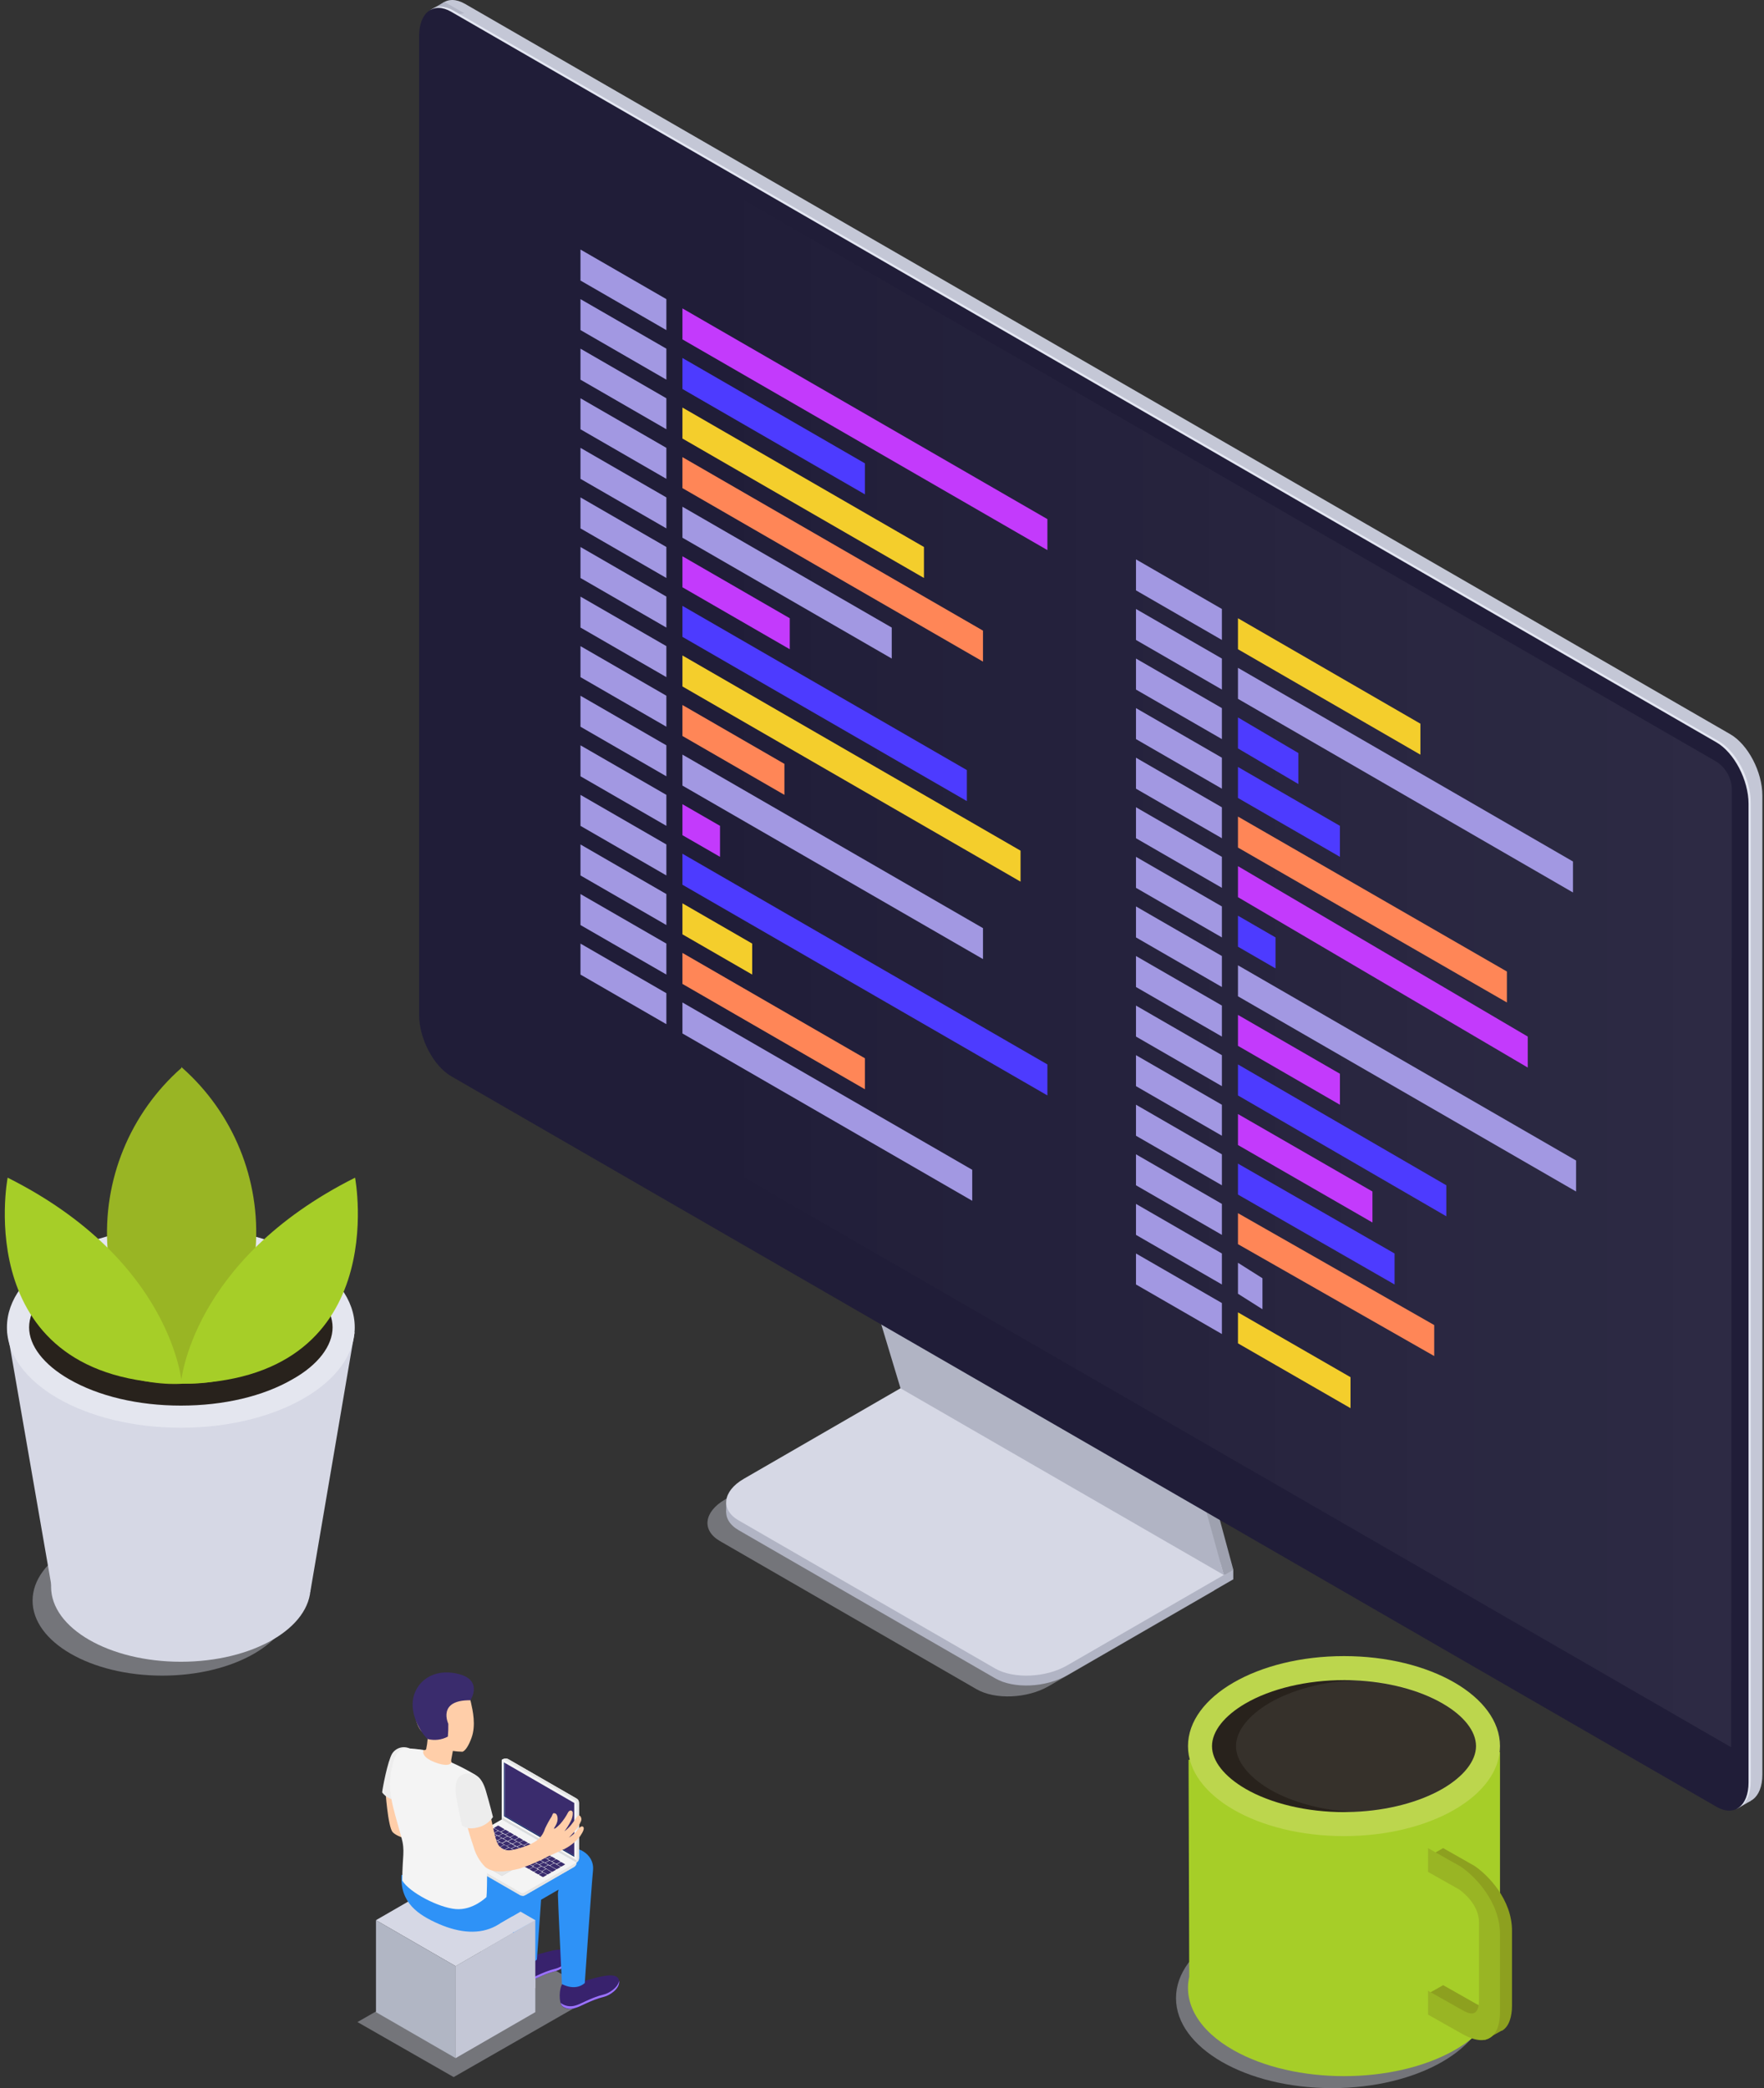 <?xml version="1.0" encoding="UTF-8"?>
<svg width="147px" height="174px" viewBox="0 0 147 174" version="1.1" xmlns="http://www.w3.org/2000/svg" xmlns:xlink="http://www.w3.org/1999/xlink">
    <rect x="0" y="0" width="147" height="174" fill="#333333" stroke="none"/>
    <!-- Generator: Sketch 64 (93537) - https://sketch.com -->
    <title>编组 21</title>
    <desc>Created with Sketch.</desc>
    <defs>
        <linearGradient x1="0%" y1="50.001%" x2="100%" y2="50.001%" id="linearGradient-1">
            <stop stop-color="#FFFFFF" stop-opacity="0" offset="21%"></stop>
            <stop stop-color="#FFFFFF" stop-opacity="0.2" offset="100%"></stop>
        </linearGradient>
    </defs>
    <g id="工作空间首页" stroke="none" stroke-width="1" fill="none" fill-rule="evenodd">
        <g id="工作空间首页-应用开发" transform="translate(-479, -513)">
            <g id="编组-21" transform="translate(477, 510)">
                <rect id="矩形备份-3" x="0" y="0" width="150" height="180"></rect>
                <g id="Coding_SVG" transform="translate(2, 3)" fill-rule="nonzero">
                    <g id="编组-25" transform="translate(29.788, 139)">
                        <polygon id="路径备份" fill="#D6D8E5" opacity="0.4" points="8.017 34.08 6.52899368e-14 29.494 11.996 22.629 20.009 27.212"></polygon>
                        <polygon id="路径备份-2" fill="#D6D8E5" points="8.182 24.836 1.543 21.004 8.182 17.171 14.818 21.004"></polygon>
                        <polygon id="路径备份-3" fill="#B1B6C4" points="8.182 32.5 1.543 28.668 1.543 21.004 8.182 24.836"></polygon>
                        <polygon id="路径备份-4" fill="#C4C7D6" points="14.822 28.668 8.182 32.5 8.182 24.836 14.822 21.004"></polygon>
                        <g id="Men_5备份" transform="translate(1.877, 0)">
                            <path d="M15.227,26.273 C15.801,26.433 16.415,26.359 16.935,26.067 C17.348,26.067 19.585,25.125 19.889,25.928 C20.155,26.63 19.187,27.283 18.669,27.407 C17.543,27.681 16.702,28.244 16.248,28.341 C15.897,28.467 15.506,28.411 15.205,28.191 C14.882,27.853 14.912,26.675 15.227,26.273 Z" id="路径" fill="#38226D"></path>
                            <path d="M16.248,28.127 C16.702,28.03 17.539,27.467 18.669,27.193 C19.101,27.088 19.848,26.615 19.923,26.048 C20.024,26.697 19.149,27.272 18.669,27.388 C17.543,27.662 16.702,28.225 16.248,28.323 C15.897,28.448 15.506,28.392 15.205,28.172 C15.133,28.097 15.083,28.003 15.058,27.902 C15.397,28.161 15.838,28.245 16.248,28.127 L16.248,28.127 Z" id="路径" fill="#9C73FF"></path>
                            <path d="M11.196,24.108 C11.77,24.267 12.384,24.193 12.904,23.901 C13.317,23.901 15.531,22.959 15.854,23.762 C16.12,24.464 15.152,25.117 14.638,25.241 C13.512,25.515 12.671,26.078 12.217,26.176 C11.866,26.302 11.475,26.245 11.174,26.025 C10.851,25.706 10.885,24.528 11.196,24.108 Z" id="路径" fill="#38226D"></path>
                            <path d="M12.217,25.98 C12.671,25.883 13.508,25.32 14.638,25.046 C15.07,24.941 15.816,24.468 15.892,23.901 C15.993,24.55 15.118,25.125 14.638,25.241 C13.512,25.515 12.671,26.078 12.217,26.176 C11.866,26.302 11.475,26.245 11.174,26.025 C11.103,25.951 11.053,25.859 11.027,25.759 C11.367,26.016 11.808,26.098 12.217,25.98 Z" id="路径" fill="#9C73FF"></path>
                            <path d="M4.917,21.326 C6.662,22.077 8.295,22.212 9.65,21.491 L11.039,20.688 C11.121,22.482 11.2,24.205 11.2,24.205 C11.2,24.205 12.266,25.012 13.077,24.291 C13.077,24.291 13.249,21.777 13.426,19.3 L14.882,18.459 C14.847,18.591 14.828,18.727 14.826,18.864 C14.826,19.333 15.163,26.326 15.163,26.326 C15.163,26.326 16.237,26.964 17.066,26.247 C17.066,26.247 17.626,18.144 17.753,16.864 C17.896,15.407 16.282,14.69 15.257,15.062 L13.696,15.644 L13.771,14.743 C13.917,13.287 12.3,12.57 11.279,12.941 C10.348,13.283 4.057,15.64 4.057,15.64 C4.096,16.246 4.17,16.848 4.279,17.445 L1.794,17.235 C1.663,19.559 3.175,20.561 4.917,21.326 Z M9.256,17.299 L10.918,16.342 C10.891,16.459 10.873,16.578 10.866,16.699 L9.256,17.299 Z" id="形状" fill="#2E92F7"></path>
                            <path d="M0.45,10.134 C0.45,10.134 0.653,13.223 1.058,13.67 C1.464,14.116 2.838,14.42 2.838,14.42 L3.892,16.139 C3.892,16.139 2.928,10.629 2.717,10.509 C2.507,10.389 0.45,10.134 0.45,10.134 Z" id="路径" fill="#FFCEA9"></path>
                            <path d="M2.481,6.7 C1.952,6.453 1.321,6.638 1.01,7.131 C0.634,7.773 0.218,9.984 0.18,10.359 C0.497,10.787 1.011,11.024 1.543,10.986 L2.481,6.7 Z" id="_Контур_" fill="#EDEDED"></path>
                            <path d="M2.853,6.756 C3.385,6.782 3.783,6.917 3.851,6.756 C3.908,6.481 3.948,6.203 3.971,5.923 C3.911,5.765 3.858,5.6 3.858,5.6 C3.187,5.187 2.976,4.474 2.886,3.618 C2.736,2.173 3.517,0.912 4.958,0.762 C6.317,0.619 7.315,1.573 7.585,2.883 C7.728,3.528 8.013,4.759 7.627,5.814 C7.413,6.407 7.135,6.88 6.876,6.97 C6.607,6.964 6.339,6.942 6.073,6.902 L6.073,6.902 C6.073,6.902 6.002,7.304 5.953,7.559 C5.904,7.814 5.919,7.953 6.433,8.269 C6.947,8.584 5.66,9.233 4.819,9.169 C3.979,9.106 3.033,8.599 2.774,8.043 C2.462,7.435 2.485,6.722 2.853,6.756 Z" id="_Контур_2" fill="#FFCEA9"></path>
                            <g id="_Группа_" transform="translate(5.63, 7.507)">
                                <g id="_Группа_2">
                                    <g id="_Группа_3" transform="translate(0, 4.879)">
                                        <path d="M10.757,3.81 L10.757,3.81 C10.756,3.965 10.673,4.107 10.539,4.185 L6.467,6.535 C6.332,6.613 6.166,6.613 6.032,6.535 L0.327,3.239 C0.191,3.163 0.108,3.019 0.109,2.864 L0.109,2.834 L10.757,3.81 Z" id="_Контур_3" fill="#E5E5E5"></path>
                                        <path d="M10.539,4.185 L6.467,6.535 C6.401,6.574 6.326,6.595 6.249,6.595 L6.249,3.81 L10.753,3.81 C10.753,3.964 10.672,4.107 10.539,4.185 L10.539,4.185 Z" id="_Контур_4" fill="#E5E5E5"></path>
                                        <g id="_Группа_4" fill="#F4F4F4">
                                            <path d="M6.403,6.321 C6.31,6.376 6.193,6.376 6.099,6.321 L0.165,2.898 C0.09,2.853 0.09,2.781 0.165,2.74 L4.534,0.214 L10.757,3.81 L6.403,6.321 Z" id="_Контур_5"></path>
                                        </g>
                                        <g id="_Группа_5" transform="translate(2.252, 3.003)">
                                            <polygon id="_Контур_6" fill="#BFBFBF" points="0.349 0.807 0.379 0.822 2.282 1.922 3.325 1.317 3.355 1.302 1.423 0.188"></polygon>
                                            <polygon id="_Контур_7" fill="#E5E5E5" points="0.379 0.822 2.282 1.922 3.325 1.317 1.423 0.221"></polygon>
                                        </g>
                                        <path d="M9.143,3.986 L9.417,4.144 C9.444,4.158 9.476,4.158 9.503,4.144 L9.766,3.994 C9.792,3.994 9.796,3.956 9.766,3.945 L9.492,3.783 C9.465,3.77 9.433,3.77 9.406,3.783 L9.143,3.937 C9.124,3.952 9.121,3.975 9.143,3.986 Z" id="路径" fill="#3A2C6D"></path>
                                        <path d="M8.756,3.753 L9.03,3.911 C9.057,3.926 9.09,3.926 9.117,3.911 L9.38,3.761 C9.406,3.761 9.406,3.723 9.38,3.712 L9.106,3.554 C9.079,3.54 9.046,3.54 9.019,3.554 L8.756,3.705 C8.738,3.727 8.734,3.753 8.756,3.753 Z" id="路径" fill="#3A2C6D"></path>
                                        <path d="M8.366,3.539 L8.64,3.697 C8.669,3.71 8.702,3.71 8.73,3.697 L8.989,3.547 C9.015,3.547 9.019,3.509 8.989,3.494 L8.715,3.337 C8.688,3.322 8.656,3.322 8.629,3.337 L8.366,3.487 C8.347,3.502 8.344,3.524 8.366,3.539 Z" id="路径" fill="#3A2C6D"></path>
                                        <path d="M7.98,3.314 L8.254,3.472 C8.281,3.485 8.313,3.485 8.34,3.472 L8.603,3.322 C8.629,3.322 8.633,3.284 8.603,3.269 L8.329,3.111 C8.3,3.098 8.267,3.098 8.239,3.111 L7.98,3.262 C7.961,3.277 7.957,3.299 7.98,3.314 Z" id="路径" fill="#3A2C6D"></path>
                                        <path d="M7.589,3.089 L7.867,3.247 C7.894,3.261 7.926,3.261 7.953,3.247 L8.212,3.096 C8.239,3.096 8.242,3.059 8.212,3.048 L7.938,2.886 C7.911,2.873 7.879,2.873 7.852,2.886 L7.589,3.04 C7.57,3.055 7.567,3.078 7.589,3.089 Z" id="路径" fill="#3A2C6D"></path>
                                        <path d="M7.203,2.864 L7.477,3.025 C7.504,3.038 7.536,3.038 7.563,3.025 L7.826,2.871 C7.852,2.871 7.856,2.834 7.826,2.822 L7.552,2.665 C7.523,2.65 7.49,2.65 7.462,2.665 L7.203,2.815 C7.184,2.83 7.18,2.853 7.203,2.864 Z" id="路径" fill="#3A2C6D"></path>
                                        <path d="M6.816,2.627 L7.09,2.785 C7.117,2.798 7.149,2.798 7.176,2.785 L7.439,2.635 C7.465,2.635 7.465,2.597 7.439,2.582 L7.165,2.425 C7.138,2.412 7.106,2.412 7.079,2.425 L6.816,2.575 C6.794,2.605 6.794,2.627 6.816,2.627 Z" id="路径" fill="#3A2C6D"></path>
                                        <path d="M6.426,2.417 L6.7,2.575 C6.727,2.589 6.759,2.589 6.786,2.575 L7.049,2.425 C7.075,2.425 7.079,2.387 7.049,2.376 L6.775,2.214 C6.747,2.202 6.716,2.202 6.688,2.214 L6.426,2.368 C6.407,2.383 6.403,2.406 6.426,2.417 Z" id="路径" fill="#3A2C6D"></path>
                                        <path d="M6.039,2.192 L6.313,2.35 C6.34,2.364 6.373,2.364 6.399,2.35 L6.662,2.199 C6.688,2.199 6.688,2.162 6.662,2.151 L6.381,1.989 C6.354,1.975 6.321,1.975 6.294,1.989 L6.032,2.139 C6.005,2.158 6.005,2.181 6.039,2.192 Z" id="路径" fill="#3A2C6D"></path>
                                        <path d="M5.649,1.97 L5.923,2.128 C5.951,2.141 5.984,2.141 6.013,2.128 L6.272,1.978 C6.298,1.978 6.302,1.94 6.272,1.925 L6.005,1.764 C5.978,1.749 5.946,1.749 5.919,1.764 L5.656,1.914 C5.63,1.933 5.63,1.955 5.649,1.97 Z" id="路径" fill="#3A2C6D"></path>
                                        <path d="M5.255,1.745 L5.529,1.903 C5.556,1.916 5.588,1.916 5.615,1.903 L5.878,1.753 C5.904,1.753 5.908,1.715 5.878,1.7 L5.63,1.539 C5.601,1.526 5.569,1.526 5.54,1.539 L5.281,1.689 C5.255,1.708 5.255,1.73 5.255,1.745 Z" id="路径" fill="#3A2C6D"></path>
                                        <path d="M4.879,1.52 L5.157,1.678 C5.184,1.692 5.216,1.692 5.243,1.678 L5.506,1.528 C5.529,1.528 5.532,1.49 5.506,1.479 L5.232,1.317 C5.205,1.305 5.173,1.305 5.146,1.317 L4.883,1.471 C4.853,1.501 4.853,1.501 4.879,1.52 Z" id="路径" fill="#3A2C6D"></path>
                                        <path d="M4.504,1.295 L4.778,1.456 C4.805,1.469 4.837,1.469 4.864,1.456 L5.127,1.302 C5.153,1.302 5.157,1.265 5.127,1.254 L4.853,1.096 C4.825,1.081 4.791,1.081 4.763,1.096 L4.504,1.246 C4.466,1.261 4.463,1.284 4.504,1.295 Z" id="路径" fill="#3A2C6D"></path>
                                        <path d="M3.911,0.965 L4.373,1.231 C4.4,1.244 4.432,1.244 4.459,1.231 L4.722,1.081 C4.748,1.081 4.748,1.043 4.722,1.028 L4.264,0.751 C4.236,0.738 4.205,0.738 4.177,0.751 L3.915,0.905 C3.904,0.904 3.894,0.909 3.888,0.918 C3.882,0.927 3.881,0.938 3.886,0.948 C3.891,0.958 3.9,0.964 3.911,0.965 L3.911,0.965 Z" id="路径" fill="#3A2C6D"></path>
                                        <path d="M8.19,3.87 L8.467,4.027 C8.494,4.042 8.527,4.042 8.554,4.027 L8.817,3.877 C8.839,3.877 8.843,3.84 8.817,3.828 L8.543,3.671 C8.516,3.656 8.483,3.656 8.456,3.671 L8.193,3.821 C8.171,3.836 8.171,3.858 8.19,3.87 Z" id="路径" fill="#3A2C6D"></path>
                                        <path d="M7.803,3.644 L8.077,3.806 C8.104,3.819 8.136,3.819 8.163,3.806 L8.426,3.652 C8.452,3.652 8.456,3.614 8.426,3.603 L8.152,3.446 C8.124,3.431 8.09,3.431 8.062,3.446 L7.803,3.596 C7.784,3.611 7.781,3.633 7.803,3.644 Z" id="路径" fill="#3A2C6D"></path>
                                        <path d="M7.413,3.423 L7.687,3.581 C7.715,3.594 7.748,3.594 7.777,3.581 L8.036,3.431 C8.062,3.431 8.066,3.393 8.036,3.378 L7.762,3.22 C7.735,3.207 7.703,3.207 7.676,3.22 L7.413,3.37 C7.394,3.378 7.39,3.408 7.413,3.423 Z" id="路径" fill="#3A2C6D"></path>
                                        <path d="M7.026,3.198 L7.3,3.355 C7.328,3.368 7.359,3.368 7.387,3.355 L7.649,3.205 C7.676,3.205 7.676,3.168 7.649,3.153 L7.375,2.995 C7.348,2.982 7.316,2.982 7.289,2.995 L7.026,3.145 C7.004,3.16 7.004,3.183 7.026,3.198 Z" id="路径" fill="#3A2C6D"></path>
                                        <path d="M6.64,2.973 L6.914,3.134 C6.941,3.147 6.973,3.147 7,3.134 L7.263,2.98 C7.289,2.98 7.293,2.943 7.263,2.931 L6.989,2.774 C6.96,2.759 6.927,2.759 6.899,2.774 L6.64,2.924 C6.621,2.939 6.617,2.961 6.64,2.973 Z" id="路径" fill="#3A2C6D"></path>
                                        <path d="M6.249,2.751 L6.523,2.909 C6.552,2.922 6.585,2.922 6.613,2.909 L6.872,2.759 C6.899,2.759 6.902,2.721 6.872,2.706 L6.598,2.549 C6.571,2.536 6.539,2.536 6.512,2.549 L6.249,2.699 C6.231,2.714 6.227,2.736 6.249,2.751 Z" id="路径" fill="#3A2C6D"></path>
                                        <path d="M5.863,2.526 L6.137,2.684 C6.164,2.696 6.196,2.696 6.223,2.684 L6.486,2.533 C6.512,2.533 6.512,2.496 6.486,2.481 L6.212,2.323 C6.184,2.31 6.153,2.31 6.125,2.323 L5.863,2.473 C5.84,2.488 5.84,2.511 5.863,2.526 Z" id="路径" fill="#3A2C6D"></path>
                                        <path d="M5.472,2.301 L5.746,2.458 C5.773,2.473 5.806,2.473 5.833,2.458 L6.095,2.308 C6.122,2.308 6.125,2.271 6.095,2.259 L5.821,2.098 C5.793,2.085 5.76,2.085 5.731,2.098 L5.472,2.252 C5.454,2.252 5.45,2.29 5.472,2.301 Z" id="路径" fill="#3A2C6D"></path>
                                        <path d="M5.082,2.076 L5.36,2.233 C5.387,2.248 5.419,2.248 5.446,2.233 L5.709,2.083 C5.731,2.083 5.735,2.046 5.709,2.034 L5.435,1.877 C5.408,1.862 5.375,1.862 5.348,1.877 L5.086,2.027 C5.063,2.042 5.063,2.064 5.082,2.076 Z" id="路径" fill="#3A2C6D"></path>
                                        <path d="M4.695,1.85 L4.969,2.012 C4.997,2.025 5.028,2.025 5.056,2.012 L5.318,1.858 C5.345,1.858 5.348,1.82 5.318,1.809 L5.044,1.651 C5.016,1.637 4.983,1.637 4.954,1.651 L4.695,1.802 C4.677,1.817 4.673,1.839 4.695,1.85 Z" id="路径" fill="#3A2C6D"></path>
                                        <path d="M4.305,1.629 L4.579,1.787 C4.608,1.8 4.641,1.8 4.669,1.787 L4.928,1.636 C4.954,1.636 4.958,1.599 4.928,1.584 L4.654,1.426 C4.627,1.413 4.595,1.413 4.568,1.426 L4.305,1.576 C4.286,1.591 4.283,1.614 4.305,1.629 Z" id="路径" fill="#3A2C6D"></path>
                                        <path d="M3.918,1.404 L4.192,1.561 C4.22,1.574 4.251,1.574 4.279,1.561 L4.542,1.411 C4.568,1.411 4.568,1.374 4.542,1.359 L4.268,1.201 C4.24,1.188 4.209,1.188 4.181,1.201 L3.918,1.351 C3.896,1.366 3.896,1.389 3.918,1.404 Z" id="路径" fill="#3A2C6D"></path>
                                        <path d="M8.58,4.095 L9.042,4.361 C9.069,4.374 9.101,4.374 9.128,4.361 L9.391,4.211 C9.417,4.211 9.421,4.174 9.391,4.159 L8.929,3.892 C8.901,3.879 8.868,3.879 8.839,3.892 L8.58,4.046 C8.561,4.061 8.558,4.084 8.58,4.095 Z" id="路径" fill="#3A2C6D"></path>
                                        <path d="M3.885,0.976 L4.159,1.134 C4.181,1.134 4.181,1.167 4.159,1.182 L3.881,1.34 C3.857,1.355 3.826,1.355 3.802,1.34 L3.78,1.34 C3.756,1.328 3.728,1.328 3.705,1.34 L3.412,1.509 C3.385,1.52 3.356,1.52 3.329,1.509 L3.157,1.407 C3.134,1.407 3.134,1.374 3.157,1.359 L3.431,1.201 L3.487,1.171 L3.528,1.145 L3.569,1.122 L3.802,0.987 C3.826,0.969 3.857,0.964 3.885,0.976 L3.885,0.976 Z" id="路径" fill="#3A2C6D"></path>
                                        <path d="M7.638,4.853 L7.912,5.011 C7.939,5.025 7.971,5.025 7.998,5.011 L8.261,4.861 C8.287,4.861 8.287,4.823 8.261,4.812 L7.987,4.654 C7.96,4.639 7.928,4.639 7.901,4.654 L7.638,4.804 C7.619,4.819 7.615,4.842 7.638,4.853 Z" id="路径" fill="#3A2C6D"></path>
                                        <path d="M7.251,4.632 L7.525,4.789 C7.553,4.802 7.584,4.802 7.612,4.789 L7.874,4.639 C7.901,4.639 7.901,4.602 7.874,4.587 L7.6,4.429 C7.573,4.416 7.541,4.416 7.514,4.429 L7.251,4.579 C7.229,4.594 7.229,4.617 7.251,4.632 Z" id="路径" fill="#3A2C6D"></path>
                                        <path d="M6.861,4.406 L7.139,4.564 C7.166,4.579 7.198,4.579 7.225,4.564 L7.488,4.414 C7.51,4.414 7.514,4.376 7.488,4.365 L7.214,4.207 C7.187,4.193 7.154,4.193 7.128,4.207 L6.865,4.361 C6.842,4.373 6.842,4.395 6.861,4.406 Z" id="路径" fill="#3A2C6D"></path>
                                        <path d="M3.566,2.503 L3.84,2.661 C3.868,2.676 3.901,2.676 3.93,2.661 L4.189,2.511 C4.215,2.511 4.219,2.473 4.189,2.462 L3.915,2.301 C3.887,2.288 3.856,2.288 3.828,2.301 L3.566,2.455 C3.547,2.47 3.543,2.492 3.566,2.503 Z" id="路径" fill="#3A2C6D"></path>
                                        <path d="M3.179,2.282 L3.453,2.44 C3.48,2.453 3.512,2.453 3.539,2.44 L3.802,2.286 C3.828,2.286 3.832,2.252 3.802,2.237 L3.528,2.079 C3.5,2.065 3.466,2.065 3.438,2.079 L3.179,2.229 C3.16,2.252 3.157,2.252 3.179,2.282 Z" id="路径" fill="#3A2C6D"></path>
                                        <path d="M2.792,2.057 L3.066,2.214 C3.093,2.229 3.126,2.229 3.153,2.214 L3.416,2.064 C3.442,2.064 3.446,2.027 3.416,2.016 L3.142,1.854 C3.113,1.841 3.08,1.841 3.051,1.854 L2.792,2.008 C2.774,2.023 2.77,2.046 2.792,2.057 Z" id="路径" fill="#3A2C6D"></path>
                                        <path d="M2.406,1.832 L2.68,1.993 C2.707,2.006 2.739,2.006 2.766,1.993 L3.029,1.839 C3.055,1.839 3.055,1.802 3.029,1.79 L2.751,1.633 C2.724,1.618 2.692,1.618 2.665,1.633 L2.402,1.783 C2.387,1.798 2.383,1.82 2.406,1.832 Z" id="路径" fill="#3A2C6D"></path>
                                        <path d="M6.381,4.129 L6.756,4.346 C6.785,4.359 6.817,4.359 6.846,4.346 L7.105,4.196 C7.131,4.196 7.135,4.159 7.105,4.144 L6.73,3.93 C6.703,3.915 6.67,3.915 6.643,3.93 L6.381,4.08 C6.358,4.091 6.354,4.129 6.381,4.129 Z" id="路径" fill="#3A2C6D"></path>
                                        <path d="M3.952,2.729 L4.328,2.943 C4.354,2.957 4.387,2.957 4.414,2.943 L4.677,2.792 C4.703,2.792 4.707,2.755 4.677,2.74 L4.301,2.526 C4.274,2.513 4.242,2.513 4.215,2.526 L3.952,2.676 C3.933,2.691 3.93,2.714 3.952,2.729 Z" id="路径" fill="#3A2C6D"></path>
                                        <path d="M4.44,3.003 L6.264,4.057 C6.292,4.07 6.323,4.07 6.351,4.057 L6.613,3.907 C6.64,3.907 6.64,3.87 6.613,3.855 L4.793,2.804 C4.765,2.789 4.731,2.789 4.703,2.804 L4.444,2.954 C4.421,2.973 4.418,3.003 4.44,3.003 Z" id="路径" fill="#3A2C6D"></path>
                                        <path d="M7.709,4.027 L7.983,4.185 C8.01,4.2 8.043,4.2 8.07,4.185 L8.332,4.035 C8.359,4.035 8.362,3.997 8.332,3.982 L8.058,3.825 C8.03,3.812 7.997,3.812 7.968,3.825 L7.709,3.975 C7.691,3.99 7.687,4.012 7.709,4.027 Z" id="路径" fill="#3A2C6D"></path>
                                        <path d="M7.323,3.802 L7.597,3.96 C7.624,3.974 7.656,3.974 7.683,3.96 L7.946,3.81 C7.972,3.81 7.972,3.772 7.946,3.761 L7.672,3.603 C7.645,3.588 7.612,3.588 7.585,3.603 L7.323,3.753 C7.304,3.753 7.3,3.791 7.323,3.802 Z" id="路径" fill="#3A2C6D"></path>
                                        <path d="M6.932,3.581 L7.21,3.738 C7.237,3.751 7.269,3.751 7.296,3.738 L7.559,3.588 C7.582,3.588 7.585,3.551 7.559,3.536 L7.285,3.378 C7.258,3.365 7.226,3.365 7.199,3.378 L6.936,3.528 C6.914,3.543 6.914,3.566 6.932,3.581 Z" id="路径" fill="#3A2C6D"></path>
                                        <path d="M6.546,3.355 L6.82,3.513 C6.847,3.528 6.879,3.528 6.906,3.513 L7.169,3.363 C7.195,3.363 7.199,3.325 7.169,3.31 L6.895,3.153 C6.868,3.14 6.836,3.14 6.809,3.153 L6.546,3.307 C6.527,3.322 6.523,3.344 6.546,3.355 Z" id="路径" fill="#3A2C6D"></path>
                                        <path d="M6.159,3.13 L6.433,3.288 C6.46,3.303 6.493,3.303 6.52,3.288 L6.782,3.134 C6.809,3.134 6.812,3.096 6.782,3.085 L6.508,2.928 C6.48,2.913 6.446,2.913 6.418,2.928 L6.159,3.078 C6.14,3.096 6.137,3.119 6.159,3.13 Z" id="路径" fill="#3A2C6D"></path>
                                        <path d="M5.773,2.909 L6.047,3.066 C6.074,3.079 6.106,3.079 6.133,3.066 L6.396,2.916 C6.418,2.916 6.422,2.879 6.396,2.864 L6.122,2.706 C6.094,2.693 6.063,2.693 6.035,2.706 L5.773,2.856 C5.75,2.871 5.75,2.894 5.773,2.909 Z" id="路径" fill="#3A2C6D"></path>
                                        <path d="M5.382,2.684 L5.656,2.841 C5.684,2.856 5.718,2.856 5.746,2.841 L6.005,2.691 C6.032,2.691 6.035,2.654 6.005,2.642 L5.731,2.481 C5.704,2.468 5.672,2.468 5.645,2.481 L5.382,2.635 C5.363,2.65 5.36,2.672 5.382,2.684 Z" id="路径" fill="#3A2C6D"></path>
                                        <path d="M4.996,2.458 L5.255,2.627 C5.282,2.64 5.314,2.64 5.341,2.627 L5.604,2.473 C5.63,2.473 5.634,2.436 5.604,2.425 L5.33,2.267 C5.301,2.252 5.268,2.252 5.24,2.267 L4.981,2.417 C4.977,2.425 4.973,2.447 4.996,2.458 Z" id="路径" fill="#3A2C6D"></path>
                                        <path d="M4.609,2.252 L4.883,2.41 C4.91,2.422 4.942,2.422 4.969,2.41 L5.232,2.259 C5.258,2.259 5.258,2.222 5.232,2.207 L4.958,2.049 C4.931,2.036 4.899,2.036 4.872,2.049 L4.609,2.199 C4.587,2.199 4.587,2.222 4.609,2.252 Z" id="路径" fill="#3A2C6D"></path>
                                        <path d="M4.219,2.012 L4.493,2.169 C4.521,2.184 4.555,2.184 4.583,2.169 L4.842,2.019 C4.868,2.019 4.872,1.982 4.842,1.97 L4.568,1.809 C4.54,1.796 4.509,1.796 4.481,1.809 L4.219,1.963 C4.2,1.978 4.196,2.001 4.219,2.012 Z" id="路径" fill="#3A2C6D"></path>
                                        <path d="M3.832,1.787 L4.106,1.948 C4.133,1.961 4.165,1.961 4.192,1.948 L4.455,1.794 C4.481,1.794 4.485,1.757 4.455,1.745 L4.181,1.588 C4.153,1.573 4.119,1.573 4.091,1.588 L3.832,1.738 C3.813,1.753 3.81,1.775 3.832,1.787 Z" id="路径" fill="#3A2C6D"></path>
                                        <path d="M3.446,1.565 L3.72,1.723 C3.747,1.736 3.779,1.736 3.806,1.723 L4.069,1.573 C4.095,1.573 4.095,1.535 4.069,1.52 L3.795,1.362 C3.767,1.35 3.736,1.35 3.708,1.362 L3.446,1.513 C3.423,1.528 3.423,1.55 3.446,1.565 Z" id="路径" fill="#3A2C6D"></path>
                                        <path d="M8.096,4.253 L8.666,4.579 C8.694,4.592 8.725,4.592 8.753,4.579 L9.012,4.429 C9.038,4.429 9.042,4.391 9.012,4.376 L8.445,4.05 C8.418,4.035 8.386,4.035 8.359,4.05 L8.096,4.2 C8.077,4.215 8.073,4.237 8.096,4.253 Z" id="路径" fill="#3A2C6D"></path>
                                        <path d="M7.525,4.354 L7.799,4.515 C7.827,4.528 7.858,4.528 7.886,4.515 L8.148,4.361 C8.175,4.361 8.178,4.324 8.148,4.313 L7.874,4.155 C7.848,4.14 7.815,4.14 7.788,4.155 L7.525,4.305 C7.507,4.32 7.507,4.343 7.525,4.354 Z" id="路径" fill="#3A2C6D"></path>
                                        <path d="M7.131,4.129 L7.405,4.286 C7.433,4.299 7.464,4.299 7.492,4.286 L7.754,4.136 C7.781,4.136 7.784,4.099 7.754,4.084 L7.477,3.926 C7.449,3.913 7.418,3.913 7.39,3.926 L7.131,4.076 C7.131,4.095 7.131,4.129 7.131,4.129 Z" id="路径" fill="#3A2C6D"></path>
                                        <path d="M6.756,3.907 L7.03,4.065 C7.057,4.08 7.089,4.08 7.116,4.065 L7.379,3.915 C7.402,3.915 7.405,3.877 7.379,3.866 L7.105,3.705 C7.078,3.692 7.046,3.692 7.019,3.705 L6.756,3.858 C6.73,3.873 6.73,3.896 6.756,3.907 Z" id="路径" fill="#3A2C6D"></path>
                                        <path d="M6.381,3.682 L6.655,3.843 C6.683,3.856 6.716,3.856 6.745,3.843 L7.004,3.69 C7.03,3.69 7.034,3.652 7.004,3.641 L6.73,3.483 C6.703,3.468 6.67,3.468 6.643,3.483 L6.381,3.633 C6.343,3.648 6.339,3.671 6.381,3.682 Z" id="路径" fill="#3A2C6D"></path>
                                        <path d="M5.975,3.461 L6.249,3.618 C6.277,3.631 6.308,3.631 6.336,3.618 L6.598,3.468 C6.625,3.468 6.628,3.431 6.598,3.416 L6.324,3.258 C6.296,3.245 6.263,3.245 6.234,3.258 L5.975,3.408 C5.957,3.423 5.953,3.446 5.975,3.461 Z" id="路径" fill="#3A2C6D"></path>
                                        <path d="M5.589,3.235 L5.863,3.393 C5.89,3.408 5.922,3.408 5.949,3.393 L6.212,3.243 C6.238,3.243 6.238,3.205 6.212,3.194 L5.938,3.036 C5.911,3.022 5.878,3.022 5.851,3.036 L5.589,3.187 C5.566,3.202 5.566,3.224 5.589,3.235 Z" id="路径" fill="#3A2C6D"></path>
                                        <path d="M5.198,3.003 L5.472,3.16 C5.501,3.173 5.534,3.173 5.562,3.16 L5.821,3.01 C5.848,3.01 5.851,2.973 5.821,2.958 L5.547,2.8 C5.52,2.785 5.488,2.785 5.461,2.8 L5.198,2.95 C5.18,2.976 5.176,3.003 5.198,3.003 Z" id="路径" fill="#3A2C6D"></path>
                                        <path d="M4.812,2.789 L5.086,2.946 C5.113,2.961 5.145,2.961 5.172,2.946 L5.435,2.796 C5.461,2.796 5.465,2.759 5.435,2.744 L5.161,2.586 C5.132,2.573 5.099,2.573 5.071,2.586 L4.812,2.74 C4.793,2.751 4.789,2.774 4.812,2.789 Z" id="路径" fill="#3A2C6D"></path>
                                        <path d="M4.425,2.564 L4.699,2.721 C4.726,2.735 4.758,2.735 4.785,2.721 L5.048,2.567 C5.074,2.567 5.074,2.53 5.048,2.518 L4.77,2.361 C4.744,2.346 4.711,2.346 4.684,2.361 L4.421,2.511 C4.406,2.53 4.403,2.552 4.425,2.564 Z" id="路径" fill="#3A2C6D"></path>
                                        <path d="M4.039,2.342 L4.313,2.5 C4.34,2.513 4.372,2.513 4.399,2.5 L4.662,2.35 C4.684,2.35 4.688,2.312 4.662,2.297 L4.388,2.139 C4.36,2.127 4.329,2.127 4.301,2.139 L4.039,2.29 C4.016,2.305 4.016,2.327 4.039,2.342 Z" id="路径" fill="#3A2C6D"></path>
                                        <path d="M3.648,2.117 L3.922,2.275 C3.95,2.289 3.984,2.289 4.012,2.275 L4.271,2.124 C4.298,2.124 4.301,2.087 4.271,2.076 L3.997,1.914 C3.97,1.901 3.938,1.901 3.911,1.914 L3.648,2.068 C3.629,2.083 3.626,2.106 3.648,2.117 Z" id="路径" fill="#3A2C6D"></path>
                                        <path d="M2.781,1.618 L3.532,2.053 C3.559,2.066 3.591,2.066 3.618,2.053 L3.881,1.899 C3.907,1.899 3.911,1.862 3.881,1.85 L3.13,1.415 C3.102,1.4 3.068,1.4 3.04,1.415 L2.781,1.565 C2.762,1.58 2.759,1.603 2.781,1.618 Z" id="路径" fill="#3A2C6D"></path>
                                        <path d="M7.912,4.579 L8.287,4.797 C8.315,4.81 8.346,4.81 8.374,4.797 L8.636,4.643 C8.663,4.643 8.666,4.605 8.636,4.594 L8.261,4.376 C8.234,4.363 8.202,4.363 8.175,4.376 L7.912,4.53 C7.882,4.545 7.882,4.568 7.912,4.579 Z" id="路径" fill="#3A2C6D"></path>
                                    </g>
                                    <g id="_Группа_6" transform="translate(4.504, 0)">
                                        <g id="_Группа_7">
                                            <g id="_Группа_8">
                                                <path d="M6.253,8.689 L6.253,8.689 L0.03,5.093 L0.03,0.214 L0.079,0.101 L0.128,0.079 L0.128,0.079 C0.261,0 0.426,0 0.559,0.079 L6.253,3.363 C6.385,3.442 6.466,3.584 6.467,3.738 L6.467,8.332 C6.426,8.554 6.381,8.61 6.253,8.689 Z" id="_Контур_8" fill="#E5E5E5"></path>
                                                <path d="M5.683,3.945 L0.03,0.375 L0.03,0.214 L0.079,0.101 L0.128,0.079 C0.261,0 0.426,0 0.559,0.079 L6.253,3.363 C6.323,3.403 6.379,3.463 6.414,3.536 L5.683,3.945 Z" id="_Контур_9" fill="#E5E5E5"></path>
                                                <path d="M0.173,0.09 L6.148,3.539 C6.212,3.577 6.252,3.645 6.253,3.72 L6.253,8.689 L0.03,5.093 L0.03,0.173 C0.029,0.138 0.047,0.106 0.077,0.089 C0.107,0.072 0.143,0.072 0.173,0.09 Z" id="_Контур_10" fill="#DCEEFF"></path>
                                                <path d="M0.173,0.09 L6.148,3.539 C6.212,3.577 6.252,3.645 6.253,3.72 L6.253,8.689 L0.03,5.093 L0.03,0.173 C0.029,0.138 0.047,0.106 0.077,0.089 C0.107,0.072 0.143,0.072 0.173,0.09 Z" id="_Контур_11" fill="#F4F4F4"></path>
                                                <polygon id="_Контур_12" fill="#DBDBDB" points="6.253 8.689 6.253 8.509 0.03 4.917 0.03 5.093"></polygon>
                                            </g>
                                            <polygon id="_Контур_13" fill="#1E3779" points="0.191 4.834 0.191 0.349 0.266 0.39 0.266 4.797"></polygon>
                                            <polygon id="_Контур_14" fill="#3A2C6D" points="0.266 0.39 0.266 4.797 6.054 8.126 6.054 3.731"></polygon>
                                            <polygon id="_Контур_15" fill="#031F60" points="0.191 4.834 6.054 8.216 6.054 8.126 0.266 4.797"></polygon>
                                        </g>
                                    </g>
                                </g>
                            </g>
                            <path d="M3.626,6.82 C3.476,7.195 3.855,7.638 4.857,7.946 C5.859,8.254 5.949,7.856 5.949,7.856 C6.617,8.155 7.269,8.491 7.901,8.862 C8.501,9.282 8.768,10.502 8.85,12.559 C8.944,14.938 8.952,18.466 8.873,19.078 C8.873,19.078 7.747,20.204 6.309,20.08 C4.872,19.956 2.443,18.688 1.858,17.704 C1.858,15.618 2.117,15.276 1.779,14.075 C1.006,11.324 0.597,10.198 0.976,8.366 C1.284,6.865 1.727,6.673 2.316,6.688 C2.754,6.709 3.192,6.753 3.626,6.82 L3.626,6.82 Z" id="_Контур_16" fill="#F4F4F4"></path>
                            <path d="M11.219,15.115 C10.036,15.415 9.759,14.668 9.605,14.052 C9.229,12.551 9.027,11.207 8.745,10.359 C8.415,9.361 8.07,9.199 7.582,9.004 C7.015,8.775 6.523,9.259 6.711,10.532 C6.945,12.009 7.308,13.464 7.796,14.878 C7.968,15.515 8.302,16.096 8.764,16.567 C9.376,17.063 10.295,17.04 11.684,16.695 C12.499,16.417 13.289,16.075 14.049,15.67 C14.349,15.531 14.582,15.437 15.175,15.167 C15.762,14.91 16.278,14.513 16.676,14.011 C16.976,13.572 17.018,13.366 16.957,13.26 C16.897,13.155 16.74,13.163 16.582,13.347 C16.349,13.657 16.062,13.923 15.734,14.131 C15.734,14.131 16.109,13.756 16.308,13.497 C16.49,13.268 16.641,13.016 16.755,12.746 C16.864,12.491 16.642,12.146 16.473,12.326 C16.304,12.506 16.229,12.701 15.922,13.077 C15.761,13.272 15.577,13.447 15.374,13.598 C15.564,13.342 15.733,13.071 15.88,12.788 C16.012,12.56 16.076,12.3 16.064,12.037 C16.064,11.906 15.865,11.748 15.689,11.999 C15.506,12.358 15.279,12.692 15.013,12.994 C14.743,13.275 14.514,13.437 14.507,13.369 C14.499,13.302 14.672,13.137 14.766,12.814 C14.859,12.491 14.766,12.142 14.585,12.104 C14.405,12.067 14.439,12.074 14.296,12.382 C14.096,12.695 13.917,13.021 13.76,13.358 C13.667,13.672 13.5,13.96 13.272,14.195 C12.986,14.492 12.345,14.833 11.219,15.115 Z" id="_Контур_17" fill="#FFCEA9"></path>
                            <path d="M7.131,8.802 C7.919,8.685 8.479,9.042 8.828,10.235 C9.177,11.429 9.417,12.412 9.417,12.412 C9.106,12.863 8.633,13.178 8.096,13.29 C7.154,13.519 6.812,13.069 6.812,13.069 C6.812,13.069 6.55,11.815 6.388,10.963 C6.227,10.111 6.17,8.944 7.131,8.802 Z" id="_Контур_18" fill="#EDEDED"></path>
                            <path d="M7.537,2.68 C7.537,2.68 8.783,0.784 6.08,0.398 C4.132,0.12 2.879,1.37 2.736,2.729 C2.597,4.027 3.397,5.375 3.971,5.911 C4.538,6.056 5.139,5.984 5.656,5.709 C5.688,5.354 5.701,4.999 5.694,4.643 C5.694,4.643 4.744,2.646 7.537,2.68 Z" id="路径" fill="#3A2C6D"></path>
                        </g>
                        <polygon id="路径备份-5" fill="#C4C7D6" points="14.822 26.667 14.822 20.974 10.299 23.612 12.041 27.212"></polygon>
                        <polygon id="路径备份-6" fill="#D6D8E5" points="11.857 21.3 13.591 20.294 14.818 21.004 13.02 22.024"></polygon>
                    </g>
                    <g id="monitor" transform="translate(34.782, 0)">
                        <path d="M46.579,140.749 L25.215,128.416 C23.672,127.526 23.867,125.973 25.646,124.944 L39.489,116.953 L66.434,132.522 L52.595,140.513 C50.812,141.541 48.121,141.65 46.579,140.749 Z" id="路径" fill="#D6D8E5" opacity="0.4"></path>
                        <path d="M48.14,139.845 L26.772,127.508 C25.234,126.618 25.429,125.068 27.204,124.04 L41.046,116.049 L67.991,131.602 L54.149,139.597 C52.37,140.622 49.679,140.749 48.14,139.845 Z" id="路径" fill="#B1B4C4"></path>
                        <polygon id="路径" fill="#B1B4C4" points="67.991 131.602 67.991 130.788 66.749 131.505"></polygon>
                        <polygon id="路径" fill="#B1B4C4" points="25.733 126.04 25.733 125.211 27.013 125.74"></polygon>
                        <path d="M48.14,139.03 L26.772,126.693 C25.234,125.804 25.429,124.25 27.204,123.225 L41.046,115.227 L67.991,130.784 L54.149,138.775 C52.37,139.807 49.679,139.916 48.14,139.03 Z" id="路径" fill="#D6D8E5"></path>
                        <polygon id="路径" fill="#9EA1AF" points="41.121 115.268 37.785 104.203 65.022 119.828 67.991 130.788"></polygon>
                        <polygon id="路径" fill="#9EA1AF" points="67.203 131.242 67.991 130.788 66.809 129.865"></polygon>
                        <polygon id="路径" fill="#B1B4C4" points="40.262 115.685 36.925 104.62 64.163 120.245 67.203 131.242"></polygon>
                        <path d="M109.405,149.889 L3.971,89.017 C2.492,88.162 1.295,85.872 1.295,83.902 L1.295,2.346 C1.295,0.375 2.492,-0.533 3.971,0.323 L109.405,61.179 C110.884,62.031 112.082,64.321 112.082,66.295 L112.082,147.881 C112.082,149.836 110.884,150.744 109.405,149.889 Z" id="路径" fill="#C4C7D6"></path>
                        <polygon id="路径" fill="#C4C7D6" points="109.946 150.729 111.117 150.058 110.61 146.593"></polygon>
                        <path d="M1.103,0.822 L2.252,0.161 L3.903,1.103 C3.903,1.103 2.143,1.37 2.102,1.359 C2.061,1.347 1.103,0.822 1.103,0.822 Z" id="路径" fill="#B1B4C4"></path>
                        <path d="M108.437,150.448 L3.003,89.577 C1.524,88.721 0.323,86.431 0.323,84.461 L0.323,2.905 C0.323,0.931 1.524,0.026 3.003,0.878 L108.433,61.75 C109.912,62.605 111.113,64.895 111.113,66.869 L111.113,148.421 C111.117,150.395 109.916,151.3 108.437,150.448 Z" id="路径" fill="#E4E7F2"></path>
                        <path d="M108.253,150.553 L2.819,89.682 C1.34,88.826 0.143,86.536 0.143,84.566 L0.143,3.003 C0.143,1.032 1.34,0.124 2.819,0.98 L108.253,61.858 C109.732,62.71 110.929,65 110.929,66.974 L110.929,148.53 C110.929,150.508 109.732,151.409 108.253,150.553 Z" id="路径" fill="#201D38"></path>
                        <path d="M109.48,145.595 L1.479,83.241 L1.535,3.337 C1.535,2.518 2.109,2.188 2.819,2.586 L108.253,63.469 C109.011,63.962 109.488,64.787 109.537,65.691 L109.48,145.595 Z" id="路径" fill="url(#linearGradient-1)" opacity="0.3"></path>
                        <polygon id="路径" fill="#A298E2" points="67.042 53.327 59.884 49.195 59.884 46.612 67.042 50.745"></polygon>
                        <polygon id="路径" fill="#F4CE2C" points="83.586 62.887 68.382 54.1 68.382 51.518 83.586 60.305"></polygon>
                        <polygon id="路径" fill="#A298E2" points="67.042 61.588 59.884 57.46 59.884 54.877 67.042 59.006"></polygon>
                        <polygon id="路径" fill="#4D3BFF" points="73.419 65.334 68.382 62.365 68.382 59.783 73.419 62.752"></polygon>
                        <polygon id="路径" fill="#A298E2" points="67.042 65.721 59.884 61.588 59.884 59.006 67.042 63.138"></polygon>
                        <polygon id="路径" fill="#4D3BFF" points="68.382 66.494 68.382 63.911 76.879 68.817 76.879 71.399"></polygon>
                        <polygon id="路径" fill="#A298E2" points="67.042 69.849 59.884 65.721 59.884 63.138 67.042 67.271"></polygon>
                        <polygon id="路径" fill="#FF8657" points="90.793 83.534 68.382 70.626 68.382 68.044 90.793 80.955"></polygon>
                        <polygon id="路径" fill="#A298E2" points="67.042 57.46 59.884 53.327 59.884 50.745 67.042 54.877"></polygon>
                        <polygon id="路径" fill="#A298E2" points="96.299 74.368 68.382 58.233 68.382 55.65 96.299 71.786"></polygon>
                        <polygon id="路径" fill="#A298E2" points="67.042 73.982 59.884 69.849 59.884 67.267 67.042 71.399"></polygon>
                        <polygon id="路径" fill="#C33AFC" points="92.53 88.957 68.382 74.759 68.382 72.176 92.53 86.375"></polygon>
                        <polygon id="路径" fill="#A298E2" points="67.042 82.246 59.884 78.114 59.884 75.532 67.042 79.664"></polygon>
                        <polygon id="路径" fill="#A298E2" points="96.558 99.286 68.382 83.02 68.382 80.437 96.558 96.704"></polygon>
                        <polygon id="路径" fill="#A298E2" points="67.042 86.375 59.884 82.246 59.884 79.664 67.042 83.793"></polygon>
                        <polygon id="路径" fill="#C33AFC" points="76.879 92.058 68.382 87.148 68.382 84.57 76.879 89.475"></polygon>
                        <polygon id="路径" fill="#A298E2" points="67.042 90.507 59.884 86.375 59.884 83.793 67.042 87.925"></polygon>
                        <polygon id="路径" fill="#4D3BFF" points="85.744 101.351 68.382 91.281 68.382 88.698 85.744 98.768"></polygon>
                        <polygon id="路径" fill="#A298E2" points="67.042 78.114 59.884 73.982 59.884 71.399 67.042 75.532"></polygon>
                        <polygon id="路径" fill="#4D3BFF" points="71.512 80.696 68.382 78.887 68.382 76.305 71.512 78.114"></polygon>
                        <polygon id="路径" fill="#A298E2" points="67.042 94.64 59.884 90.507 59.884 87.925 67.042 92.058"></polygon>
                        <polygon id="路径" fill="#C33AFC" points="79.589 101.869 68.382 95.413 68.382 92.831 79.589 99.286"></polygon>
                        <polygon id="路径" fill="#A298E2" points="67.042 102.901 59.884 98.768 59.884 96.186 67.042 100.319"></polygon>
                        <polygon id="路径" fill="#FF8657" points="84.735 112.997 68.382 103.674 68.382 101.092 84.735 110.415"></polygon>
                        <polygon id="路径" fill="#A298E2" points="67.042 107.033 59.884 102.901 59.884 100.319 67.042 104.451"></polygon>
                        <polygon id="路径" fill="#A298E2" points="70.423 109.098 68.382 107.806 68.382 105.224 70.423 106.515"></polygon>
                        <polygon id="路径" fill="#A298E2" points="67.042 111.162 59.884 107.033 59.884 104.451 67.042 108.58"></polygon>
                        <polygon id="路径" fill="#F4CE2C" points="77.761 117.34 68.382 111.939 68.382 109.357 77.761 114.758"></polygon>
                        <polygon id="路径" fill="#A298E2" points="67.042 98.768 59.884 94.64 59.884 92.054 67.042 96.186"></polygon>
                        <polygon id="路径" fill="#4D3BFF" points="81.432 107.033 68.382 99.542 68.382 96.963 81.432 104.451"></polygon>
                        <polygon id="路径" fill="#A298E2" points="20.748 27.508 13.591 23.376 13.591 20.793 20.748 24.926"></polygon>
                        <polygon id="路径" fill="#C33AFC" points="52.501 45.839 22.088 28.281 22.088 25.699 52.501 43.257"></polygon>
                        <polygon id="路径" fill="#A298E2" points="20.748 35.769 13.591 31.637 13.591 29.054 20.748 33.187"></polygon>
                        <polygon id="路径" fill="#F4CE2C" points="42.214 48.163 22.088 36.542 22.088 33.96 42.214 45.58"></polygon>
                        <polygon id="路径" fill="#A298E2" points="20.748 39.901 13.591 35.769 13.591 33.187 20.748 37.319"></polygon>
                        <polygon id="路径" fill="#FF8657" points="47.134 55.132 22.088 40.675 22.088 38.092 47.134 52.55"></polygon>
                        <polygon id="路径" fill="#A298E2" points="20.748 44.03 13.591 39.901 13.591 37.319 20.748 41.448"></polygon>
                        <polygon id="路径" fill="#A298E2" points="39.53 54.877 22.088 44.807 22.088 42.225 39.53 52.295"></polygon>
                        <polygon id="路径" fill="#A298E2" points="20.748 31.637 13.591 27.504 13.591 24.926 20.748 29.054"></polygon>
                        <polygon id="路径" fill="#4D3BFF" points="37.293 41.193 22.088 32.414 22.088 29.831 37.293 38.61"></polygon>
                        <polygon id="路径" fill="#A298E2" points="20.748 48.163 13.591 44.03 13.591 41.448 20.748 45.58"></polygon>
                        <polygon id="路径" fill="#C33AFC" points="31.032 54.1 22.088 48.936 22.088 46.353 31.032 51.518"></polygon>
                        <polygon id="路径" fill="#A298E2" points="20.748 56.424 13.591 52.291 13.591 49.713 20.748 53.841"></polygon>
                        <polygon id="路径" fill="#F4CE2C" points="50.264 73.467 22.088 57.201 22.088 54.618 50.264 70.885"></polygon>
                        <polygon id="路径" fill="#A298E2" points="20.748 60.556 13.591 56.424 13.591 53.841 20.748 57.974"></polygon>
                        <polygon id="路径" fill="#FF8657" points="30.586 66.235 22.088 61.329 22.088 58.747 30.586 63.652"></polygon>
                        <polygon id="路径" fill="#A298E2" points="20.748 64.688 13.591 60.556 13.591 57.974 20.748 62.106"></polygon>
                        <polygon id="路径" fill="#A298E2" points="47.134 79.919 22.088 65.462 22.088 62.879 47.134 77.341"></polygon>
                        <polygon id="路径" fill="#A298E2" points="20.748 52.295 13.591 48.163 13.591 45.58 20.748 49.713"></polygon>
                        <polygon id="路径" fill="#4D3BFF" points="45.79 66.753 22.088 53.068 22.088 50.486 45.79 64.17"></polygon>
                        <polygon id="路径" fill="#A298E2" points="20.748 68.817 13.591 64.685 13.591 62.106 20.748 66.235"></polygon>
                        <polygon id="路径" fill="#C33AFC" points="25.219 71.399 22.088 69.594 22.088 67.012 25.219 68.817"></polygon>
                        <polygon id="路径" fill="#A298E2" points="20.748 77.082 13.591 72.949 13.591 70.367 20.748 74.5"></polygon>
                        <polygon id="路径" fill="#F4CE2C" points="27.902 81.21 22.088 77.855 22.088 75.273 27.902 78.628"></polygon>
                        <polygon id="路径" fill="#A298E2" points="20.748 81.21 13.591 77.082 13.591 74.5 20.748 78.628"></polygon>
                        <polygon id="路径" fill="#FF8657" points="37.293 90.766 22.088 81.987 22.088 79.405 37.293 88.184"></polygon>
                        <polygon id="路径" fill="#A298E2" points="20.748 85.343 13.591 81.21 13.591 78.628 20.748 82.761"></polygon>
                        <polygon id="路径" fill="#A298E2" points="46.237 100.06 22.088 86.116 22.088 83.534 46.237 97.477"></polygon>
                        <polygon id="路径" fill="#A298E2" points="20.748 72.949 13.591 68.817 13.591 66.235 20.748 70.367"></polygon>
                        <polygon id="路径" fill="#4D3BFF" points="52.501 91.281 22.088 73.723 22.088 71.14 52.501 88.698"></polygon>
                    </g>
                    <ellipse id="椭圆形" fill="#D6D8E5" opacity="0.4" cx="111" cy="166.5" rx="13" ry="7.5"></ellipse>
                    <path d="M125,165.609 L125,146 L99.047,146.639 L99.103,164.723 C98.618,166.9 99.849,169.174 102.804,170.846 C107.882,173.717 116.115,173.72 121.193,170.846 C123.744,169.393 125.012,167.5 125,165.609 Z" id="路径" fill="#A6CE28"></path>
                    <ellipse id="椭圆形" fill="#BCD64D" cx="112" cy="145.5" rx="13" ry="7.5"></ellipse>
                    <path d="M123,145.502 C123,146.734 121.979,148.03 120.205,149.062 C118.269,150.178 115.624,150.868 112.838,150.981 C112.561,150.981 112.283,151 112.002,151 C108.91,151 105.922,150.291 103.795,149.062 C102.021,148.03 101,146.734 101,145.502 C101,144.269 102.021,142.973 103.795,141.942 C105.922,140.709 108.91,140 111.998,140 C112.279,140 112.561,140 112.838,140.019 C115.624,140.132 118.269,140.822 120.205,141.942 C121.979,142.964 123,144.247 123,145.502 Z" id="路径" fill="#28221C"></path>
                    <path d="M123,145.502 C123,146.738 121.995,148.038 120.25,149.074 C118.345,150.194 115.742,150.887 113.002,151 C110.261,150.887 107.655,150.194 105.753,149.074 C104.005,148.019 103,146.729 103,145.502 C103,144.274 104.002,142.965 105.747,141.929 C107.652,140.806 110.258,140.113 112.998,140 C115.739,140.113 118.342,140.806 120.247,141.929 C121.995,142.955 123,144.243 123,145.502 Z" id="路径" fill="#FFFFFF" opacity="0.07"></path>
                    <path d="M122.86,155.473 L120.263,154 L119,154.717 L120.263,155.433 L120.263,155.903 L122.699,157.279 L122.626,157.721 C122.98,158.007 124.24,160.3 124.24,160.3 L124.327,160.22 L124.327,166.162 C124.327,167.721 123.395,167.194 122.997,166.967 L120.263,165.42 L119,166.133 L120.263,166.847 L120.263,167.317 L122.997,168.865 C123.273,169.027 123.568,169.158 123.874,169.255 L123.71,170 L125.126,169.217 L125.146,169.217 L125.167,169.217 L125.167,169.217 C125.751,168.879 126,168.057 126,167.134 L126,160.899 C126.012,158.265 123.95,156.198 122.86,155.473 Z" id="路径" fill="#8DA01F"></path>
                    <path d="M121.859,169.486 L119,167.874 L119,165.886 L121.859,167.498 C122.275,167.731 123.251,168.283 123.251,166.656 L123.251,160.195 C123.251,158.667 121.835,157.611 121.593,157.444 L119,155.982 L119,154 L121.716,155.534 C122.859,156.289 125,158.444 125,161.186 L125,167.653 C125,169.399 124.183,170.793 121.859,169.486 Z" id="路径" fill="#99B524"></path>
                    <g id="编组" transform="translate(0.399, 88.912)">
                        <ellipse id="椭圆形" fill="#D6D8E5" opacity="0.4" cx="13.129" cy="44.469" rx="10.813" ry="6.246"></ellipse>
                        <ellipse id="椭圆形" fill="#D6D8E5" cx="14.671" cy="43.313" rx="10.813" ry="6.246"></ellipse>
                        <polygon id="路径" fill="#D6D8E5" points="0.195 21.964 3.978 43.745 25.458 43.745 29.148 22.122"></polygon>
                        <ellipse id="椭圆形" fill="#E4E6EF" cx="14.671" cy="21.694" rx="14.492" ry="8.366"></ellipse>
                        <path d="M14.671,28.214 C11.121,28.214 7.81,27.433 5.348,26.01 C3.235,24.794 2.026,23.218 2.026,21.694 C2.026,20.17 3.235,18.594 5.348,17.378 C7.807,15.955 11.121,15.175 14.671,15.175 C18.222,15.175 21.536,15.955 23.995,17.378 C26.108,18.594 27.316,20.17 27.316,21.694 C27.316,23.218 26.126,24.813 23.995,26.01 C21.536,27.44 18.245,28.214 14.671,28.214 Z" id="路径" fill="#28221C"></path>
                        <path d="M20.906,15.103 C21.321,9.398 19.047,3.826 14.758,0.041 L14.758,0.041 L14.758,0.041 L14.716,-3.55271368e-14 L14.716,0.079 C10.423,3.864 8.147,9.44 8.565,15.148 L0.274,14.349 C3.772,27.527 14.758,26.393 14.758,26.393 L14.758,26.367 C15.587,26.431 25.834,26.96 29.185,14.319 L20.906,15.103 Z" id="路径" fill="#99B524"></path>
                        <path d="M14.758,26.393 C14.758,26.393 14.007,16.132 0.24,9.222 C0.229,9.222 -3.022,26.269 14.758,26.393 Z" id="路径" fill="#A6CE28"></path>
                        <path d="M14.671,26.393 C14.671,26.393 15.422,16.132 29.189,9.222 C29.189,9.222 32.451,26.269 14.671,26.393 Z" id="路径" fill="#A6CE28"></path>
                    </g>
                </g>
            </g>
        </g>
    </g>
</svg>